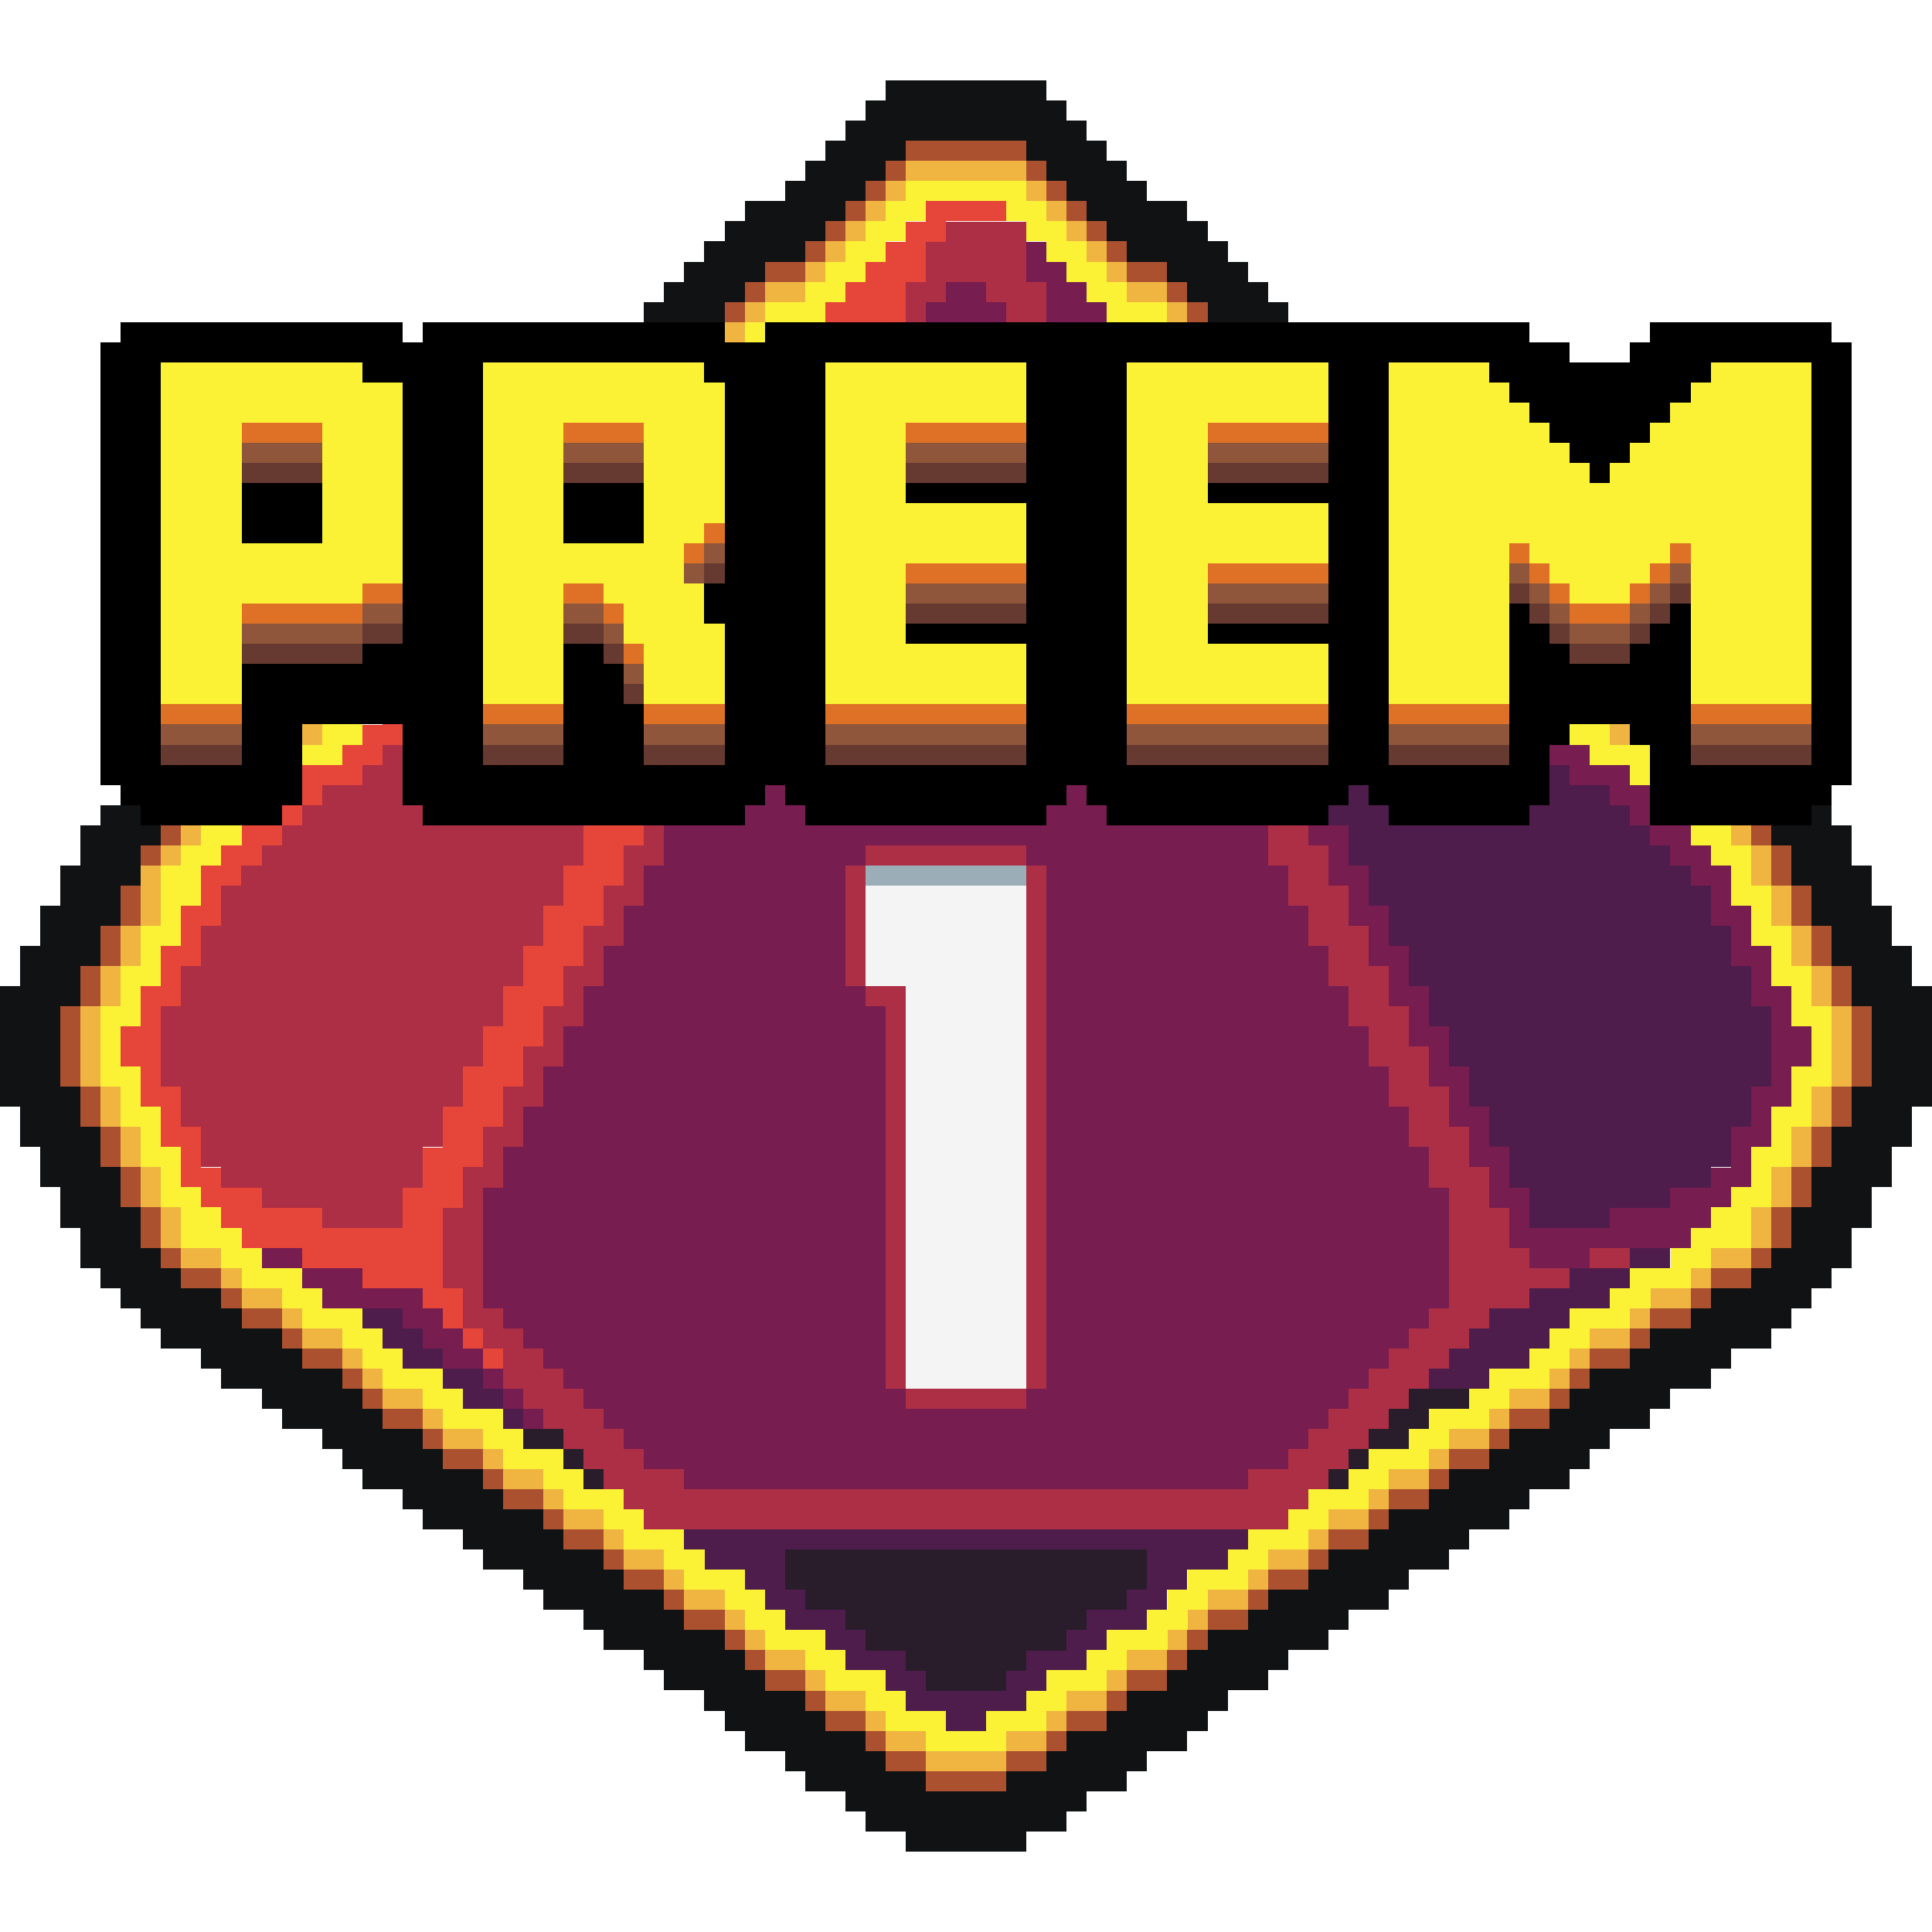 <?xml version="1.0" encoding="UTF-8" standalone="no"?>
<svg
   width="96"
   height="96"
   shape-rendering="crispEdges"
   version="1.1"
   id="svg132687"
   sodipodi:docname="d10_1_preem.svg"
   inkscape:version="1.2.1 (9c6d41e410, 2022-07-14, custom)"
   xmlns:inkscape="http://www.inkscape.org/namespaces/inkscape"
   xmlns:sodipodi="http://sodipodi.sourceforge.net/DTD/sodipodi-0.dtd"
   xmlns="http://www.w3.org/2000/svg"
   xmlns:svg="http://www.w3.org/2000/svg">
  <defs
     id="defs132691" />
  <sodipodi:namedview
     id="namedview132689"
     pagecolor="#ffffff"
     bordercolor="#666666"
     borderopacity="1.0"
     inkscape:showpageshadow="2"
     inkscape:pageopacity="0.0"
     inkscape:pagecheckerboard="0"
     inkscape:deskcolor="#d1d1d1"
     showgrid="false"
     inkscape:zoom="8"
     inkscape:cx="28.625"
     inkscape:cy="46.5"
     inkscape:window-width="1716"
     inkscape:window-height="1386"
     inkscape:window-x="1440"
     inkscape:window-y="702"
     inkscape:window-maximized="1"
     inkscape:current-layer="svg132687" />
  <path
     id="path61070"
     d="m 51,12.003 v 2 h 1 v 2 h 1 v 2 h 1 v 2 h 1 v 2 h 1 v 2 h 1 v 2 h 1 v 1 1 h 1 v 1 1 h 1 v 1 1 h 1 v 2 h 1 v 2 h 1 v 2 h 1 v 2 h 1 v 2 h 1 v 2 h 1 v 2 h 1 v 2 h 1 v 2 h 1 v 2 h 1 v 2 h 1 v 2 h 1 v 1 1 h 1 v 2 h 1 v 2 h 1 v 1 h 2 1 v -1 h 5 v -1 h 1 v -1 h 1 v -1 h 1 v -1 -1 h 1 v -1 -1 h 1 v -1 -1 h 1 v -1 -1 h -1 v -2 h -1 v -2 h -1 v -2 h -1 v -2 h -1 v -1 h -1 v -1 h -1 v -1 h -1 v -1 h -1 v -1 h -2 v -1 h -1 v -1 h -1 v -1 h -1 v -1 h -1 v -1 h -1 v -1 h -1 v -1 h -1 v -1 h -1 v -1 h -1 v -1 h -1 v -1 h -2 v -1 h -1 v -1 h -1 v -1 h -1 v -1 h -1 v -1 h -1 v -1 h -1 v -1 h -1 v -1 h -1 v -1 h -1 v -1 h -1 v -1 h -1 -1 v -1 h -1 v -1 h -1 v -1 h -1 v -1 z m -4,2 v 1 h -1 v 2 h -1 v 2 h -1 v 2 h -1 v 2 h -1 v 2 h -1 v 2 h -1 v 2 h -1 v 2 h -1 v 2 h -1 v 2 h -1 v 2 h -1 v 2 h -1 v 2 h -1 v 2 h -1 v 2 h -1 v 2 h -1 v 2 h -1 v 2 h -1 v 2 h -1 v 2 h -1 v 2 h -1 v 2 h -1 v 6 h 1 v 1 h 1 v 1 h 1 v 1 h 1 v 1 h 1 v 1 h 1 v 1 h 1 v 1 h 1 v 1 h 2 v 1 h 28 v -1 h 2 v -1 h 1 v -1 h 1 v -1 h 1 v -1 h 1 v -1 h 1 v -1 h 1 v -1 h 1 v -1 h 1 v -6 h -1 v -2 h -1 v -2 h -1 v -2 h -1 v -2 h -1 v -2 h -1 v -2 h -1 v -2 h -1 v -2 h -1 v -2 h -1 v -2 h -1 v -2 h -1 v -2 h -1 v -2 h -1 v -1 -1 h -1 v -1 -1 h -1 v -1 -1 h -1 v -1 -1 h -1 v -2 h -1 v -2 h -1 v -2 h -1 v -2 h -1 v -2 h -1 v -1 h -1 z m 8,3 h 1 v 1 h 1 v 1 h 1 v 1 h 1 v 1 h 1 v 1 h 1 v 1 h 1 v 1 h 1 v 1 h 1 v 1 h 1 v 1 h 1 v 1 h 2 v 1 h 1 v 1 h 1 v 1 h 1 v 1 h 1 v 1 h 1 v 1 h 1 v 1 h 1 v 1 h 1 v 1 h 1 v 1 h 1 v 1 h 2 v 1 h 1 v 1 h 1 v 1 h 1 v 1 h 1 v 1 h 1 v 2 h 1 v 2 h 1 v 2 h 1 v 4 h -1 v 2 h -1 v 2 h -1 v 1 h -2 v 1 h -3 v 1 h -4 v -2 h -1 v -2 h -1 v -2 h -1 v -2 h -1 v -2 h -1 v -2 h -1 v -2 h -1 v -2 h -1 v -2 h -1 v -2 h -1 v -2 h -1 v -2 h -1 v -2 h -1 v -2 h -1 v -2 h -1 v -2 h -1 v -2 h -1 v -2 h -1 v -2 h -1 v -2 h -1 v -2 h -1 z m -42,45 v 1 h 2 v -1 z m 2,1 v 1 h 1 v 1 h 4 v 1 h 1 v 1 h 1 v 1 h 2 v -1 h -1 v -1 h -1 v -1 h -1 v -1 h -3 v -1 z m 9,5 v 1 h 1 v -1 z m 1,1 v 1 h 1 v -1 z m 1,1 v 1 h 1 v -1 z"
     style="fill:#781d4f;fill-opacity:1"
     sodipodi:nodetypes="ccccccccccccccccccccccccccccccccccccccccccccccccccccccccccccccccccccccccccccccccccccccccccccccccccccccccccccccccccccccccccccccccccccccccccccccccccccccccccccccccccccccccccccccccccccccccccccccccccccccccccccccccccccccccccccccccccccccccccccccccccccccccccccccccccccccccccccccccccccccccccccccccccccccccccccccccccccccccccccccccccccccccccccccccccccccccccccccccccccccccccccccccccccccccccccccccccccccccccccccccccccccccccccccccccccccccccccccccccccccccccccc" />
  <path
     id="path61056"
     d="m 46,10.003 v 1 h -1 v 1 h -1 v 1 h -1 v 1 h -1 v 1 h -1 v 1 h -1 -1 v 1 h -1 v 1 h -1 v 1 h -1 v 1 h -1 v 1 h -1 v 1 h -1 v 1 h -1 v 1 h -1 v 1 h -1 v 1 h -1 v 1 h -1 -1 v 1 h -1 v 1 h -1 v 1 h -1 v 1 h -1 v 1 h -1 v 1 h -1 v 1 h -1 v 1 h -1 v 1 h -1 v 1 h -1 v 1 h -1 -1 v 1 h -1 v 1 h -1 v 1 h -1 v 1 h -1 v 1 h -1 v 1 1 H 9 v 1 1 h -1 v 1 1 h -1 v 1 1 h -1 v 1 1 h 1 v 1 1 h 1 v 1 1 h 1 v 1 1 h 1 v 1 h 1 v 1 h 1 v 1 h 1 1 1 v 1 h 1 1 1 v 1 h 1 1 1 v 1 h 1 v 1 h 1 v -1 -1 h -1 v -1 -1 -1 -1 h 1 v -1 -1 h 1 v -1 -1 h 1 v -1 -1 h 1 v -1 -1 h 1 v -1 -1 h 1 v -1 -1 h 1 v -1 -1 h 1 v -1 -1 h 1 v -1 -1 h 1 v -1 -1 h 1 v -1 -1 h 1 v -1 -1 h 1 v -1 -1 h 1 v -1 -1 h 1 v -1 -1 h 1 v -1 -1 h 1 v -1 -1 h 1 v -1 -1 h 1 v -1 -1 h 1 v -1 -1 h 1 v -1 -1 h 1 v -1 -1 h 1 v -1 -1 h 1 v -1 -1 h 1 v -1 h 1 1 1 v -1 h -1 -1 -1 z m -23,56 v 1 h 1 v -1 z m 1,1 v 1 h 1 v -1 z m 16,-50 h 1 v 1 1 h -1 v 1 1 h -1 v 1 1 h -1 v 1 1 h -1 v 1 1 h -1 v 1 1 h -1 v 1 1 h -1 v 1 1 h -1 v 1 1 h -1 v 1 1 h -1 v 1 1 h -1 v 1 1 h -1 v 1 1 h -1 v 1 1 h -1 v 1 1 h -1 v 1 1 h -1 v 1 1 h -1 v 1 1 h -1 v 1 1 h -1 v 1 1 h -1 v 1 1 h -1 v 1 1 h -1 -1 -1 -1 v -1 h -1 -1 -1 v -1 h -1 -1 v -1 h -1 v -1 -1 H 9 v -1 -1 h -1 v -1 -1 -1 -1 h 1 v -1 -1 h 1 v -1 -1 h 1 v -1 -1 h 1 v -1 h 1 v -1 h 1 v -1 h 1 v -1 h 1 v -1 h 1 1 v -1 h 1 v -1 h 1 v -1 h 1 v -1 h 1 v -1 h 1 v -1 h 1 v -1 h 1 v -1 h 1 v -1 h 1 v -1 h 1 v -1 h 1 1 v -1 h 1 v -1 h 1 v -1 h 1 v -1 h 1 v -1 h 1 v -1 h 1 v -1 h 1 v -1 h 1 v -1 h 1 v -1 h 1 z"
     style="fill:#e64539;fill-opacity:1" />
  <path
     id="path61062"
     d="m 47,11.003 v 1 h -1 v 2 h -1 v 2 h -1 v 2 h -1 v 2 h -1 v 2 h -1 v 2 h -1 v 2 h -1 v 2 h -1 v 2 h -1 v 2 h -1 v 2 h -1 v 2 h -1 v 2 h -1 v 2 h -1 v 2 h -1 v 2 h -1 v 2 h -1 v 2 h -1 v 2 h -1 v 2 h -1 v 2 h -1 v 2 h -1 v 2 h -1 v 2 h -1 v 4 h 1 v 1 1 h 1 v 1 h 1 v 1 1 h 1 v 1 h 1 v 1 h 1 v 1 h 1 v 1 h 1 v 1 h 1 v 1 h 1 v 1 h 32 v -1 h 1 v -1 h 1 v -1 h 1 v -1 h 1 v -1 h 1 v -1 h 1 v -1 h 1 v -1 h 1 v -1 h 1 v -1 h 1 v -1 h 2 v -1 h 2 v -1 h -2 v -1 h -1 v -2 h -1 v -2 h -1 v -2 h -1 v -2 h -1 v -2 h -1 v -2 h -1 v -2 h -1 v -2 h -1 v -2 h -1 v -2 h -1 v -2 h -1 v -2 h -1 v -2 h -1 v -2 h -1 v -2 h -1 v -2 h -1 v -2 h -1 v -2 h -1 v -2 h -1 v -2 h -1 v -2 h -1 v -2 h -1 v -2 h -1 v -2 h -1 v -2 -1 z m 0,3 h 2 v 1 h 1 v 2 h 1 v 2 h 1 v 2 h 1 v 2 h 1 v 2 h 1 v 2 h 1 v 2 h 1 v 2 h 1 v 2 h 1 v 2 h 1 v 2 h 1 v 2 h 1 v 2 h 1 v 2 h 1 v 2 h 1 v 2 h 1 v 2 h 1 v 2 h 1 v 2 h 1 v 2 h 1 v 2 h 1 v 2 h 1 v 6 h -1 v 1 h -1 v 1 h -1 v 1 h -1 v 1 h -1 v 1 h -1 v 1 h -1 v 1 h -1 v 1 h -2 v 1 h -28 v -1 h -2 v -1 h -1 v -1 h -1 v -1 h -1 v -1 h -1 v -1 h -1 v -1 h -1 v -1 h -1 v -1 h -1 v -1 -4 -1 h 1 v -2 h 1 v -2 h 1 v -2 h 1 v -2 h 1 v -2 h 1 v -2 h 1 v -2 h 1 v -2 h 1 v -2 h 1 v -2 h 1 v -2 h 1 v -2 h 1 v -2 h 1 v -2 h 1 v -2 h 1 v -2 h 1 v -2 h 1 v -2 h 1 v -2 h 1 v -2 h 1 v -2 h 1 v -2 h 1 z m -7,3 v 1 h -1 v 1 h -1 v 1 h -1 v 1 h -1 v 1 h -1 v 1 h -1 v 1 h -1 v 1 h -1 v 1 h -1 v 1 h -1 v 1 h -2 v 1 h -1 v 1 h -1 v 1 h -1 v 1 h -1 v 1 h -1 v 1 h -1 v 1 h -1 v 1 h -1 v 1 h -1 v 1 h -1 v 1 h -2 v 1 h -1 v 1 h -1 v 1 h -1 v 1 h -1 v 1 h -1 v 2 h -1 v 2 H 9 v 2 h -1 v 4 h 1 v 2 h 1 v 2 h 1 v 1 h 2 v 1 h 3 v 1 h 4 v -2 h 1 v -2 h 1 v -2 h 1 v -2 h 1 v -2 h 1 v -2 h 1 v -2 h 1 v -2 l 1.002,10e-4 -0.002,-2.001 h 1 v -2 h 1 v -2 h 1 v -2 h 1 v -2 h 1 v -2 h 1 v -2 h 1 v -2 h 1 v -2 h 1 v -2 h 1 v -2 h 1 v -2 h 1 v -2 h 1 v -1 -1 z m 39,45 v 1 h 2 v -1 z"
     style="fill:#ad2f45;fill-opacity:1"
     sodipodi:nodetypes="cccccccccccccccccccccccccccccccccccccccccccccccccccccccccccccccccccccccccccccccccccccccccccccccccccccccccccccccccccccccccccccccccccccccccccccccccccccccccccccccccccccccccccccccccccccccccccccccccccccccccccccccccccccccccccccccccccccccccccccccccccccccccccccccccccccccccccccccccccccccccccccccccccccccccccccccccccccccccccccccccccccccccccccccccccccccccccccccccccccccccccccccccccccccccccccccccccccccccccccccccccccccccccc" />
  <path
     id="path61132"
     d="m 55,17.003 v 2 h 1 v 2 h 1 v 2 h 1 v 2 h 1 v 2 h 1 v 2 h 1 v 2 h 1 v 2 h 1 v 2 h 1 v 2 h 1 v 2 h 1 v 2 h 1 v 2 h 1 v 2 h 1 v 2 h 1 v 2 h 1 v 2 h 1 v 2 h 1 v 2 h 1 v 1 1 h 1 v 2 h 1 v 2 h 4 v -1 h 3 v -1 h 2 v -1 h 1 v -2 h 1 v -2 h 1 v -4 h -1 v -2 h -1 v -2 h -1 v -2 h -1 v -1 h -1 v -1 h -1 v -1 h -1 v -1 h -1 v -1 h -2 v -1 h -1 v -1 h -1 v -1 h -1 v -1 h -1 v -1 h -1 v -1 h -1 v -1 h -1 v -1 h -1 v -1 h -1 v -1 h -1 v -1 h -2 v -1 h -1 v -1 h -1 v -1 h -1 v -1 h -1 v -1 h -1 v -1 h -1 v -1 h -1 v -1 h -1 v -1 h -1 v -1 h -1 v -1 z m 26,45 v 1 h 2 v -1 z m 0,1 h -3 v 1 h -2 v 1 h -2 v 1 h -1 v 1 h -1 v 1 h -1 v 1 h 3 v -1 h 2 v -1 h 1 v -1 h 1 v -1 h 1 1 v -1 h 1 z m -63,2 v 1 h 1 v 1 h 1 v 1 h 2 v -1 h -1 v -1 h -1 v -1 z m 4,3 v 1 h 1 v 1 h 2 v -1 h -1 v -1 z m 3,2 v 1 h 1 v -1 z m 9,6 v 1 h 1 v 1 h 2 v 1 h 1 v 1 h 1 v 1 h 2 v 1 h 1 v 1 h 2 v 1 h 1 v 1 h 2 v 1 h 1 1 v -1 h 2 v -1 h 1 v -1 h 2 v -1 h 1 v -1 h 2 v -1 h 1 v -1 h 1 v -1 h 1 1 v -1 h 1 v -1 z m 5,1 h 18 v 2 h -1 v 1 h -2 v 1 h -1 v 1 h -2 v 1 h -1 v 1 h -4 v -1 h -1 v -1 h -2 v -1 h -1 v -1 h -2 v -1 h -1 z"
     style="fill:#4f1d4c;fill-opacity:1"
     sodipodi:nodetypes="cccccccccccccccccccccccccccccccccccccccccccccccccccccccccccccccccccccccccccccccccccccccccccccccccccccccccccccccccccccccccccccccccccccccccccccccccccccccccccccccccccccccccccccccccccccccccccccccccccccccccccccccccccccccccccccccccccccccccccccccccccc" />
  <path
     id="path62464"
     d="m 70,69.003 v 1 h -1 v 1 h -1 v 1 h 1 1 v -1 h 1 v -1 h 2 v -1 z m -2,3 h -1 v 1 h 1 z m -1,1 h -1 v 1 h 1 z m -41,-2 v 1 h 2 v -1 z m 2,1 v 1 h 1 v -1 z m 1,1 v 1 h 1 v -1 z m 10,4 v 2 h 1 v 1 h 2 v 1 h 1 v 1 h 2 v 1 h 1 v 1 h 4 v -1 h 1 v -1 h 2 v -1 h 1 v -1 h 2 v -1 h 1 v -2 z"
     style="fill:#291d2b;fill-opacity:1"
     sodipodi:nodetypes="cccccccccccccccccccccccccccccccccccccccccccccccccccccccccccccccc" />
  <path
     id="path87575"
     style="fill:#101213;fill-opacity:1"
     d="m 44.001,3.999 v 1 h -1 v 1 h -1 v 1 h -1 v 1 h -1 v 1 h -1 v 1 h -2 v 1 h -1 v 1 h -1 v 1 h -1 v 1 h -1 v 1 h -1 v 1 h 4 v -1 h 1 v -1 h 1 v -1 h 2 v -1 h 1 v -1 h 1 V 9.999 h 1 V 8.999 h 1 V 7.999 h 1 V 6.999 h 6 v 1 h 1 v 1 h 1 v 1 h 1 v 1 h 1 v 1 h 1 v 1 h 2 v 1 h 1 v 1 h 1 v 1 h 4 v -1 h -1 v -1 h -1 v -1 h -1 v -1 h -1 v -1 h -1 V 9.999 h -2 V 8.999 h -1 V 7.999 h -1 V 6.999 h -1 v -1 h -1 v -1 h -1 V 3.999 Z m 27,55 c -47.333,-39.333 -23.667,-19.667 0,0 z m -66,-19 v 1 h -1 v 2 h -1 v 2 h -1 v 2 h -1 v 2 H 7.0236e-4 v 6 H 1.001 v 2 h 1 v 2 h 1 v 2 h 1 v 2 H 5.001 v 1 h 1 v 1 h 1 v 1 h 1 v 1 h 2 v 1 h 1 v 1 h 2 v 1 h 1 v 1 h 2 v 1 h 1 v 1 h 1 v 1 h 2 v 1 h 1 v 1 h 2 v 1 h 1 v 1 h 2 v 1 h 1 v 1 h 2 v 1 h 1 v 1 h 2 v 1 h 1 v 1 h 2 v 1 h 1 v 1 h 1 v 1 h 2 v 1 h 1 v 1 h 1 1 v 1 h 1 v 1 h 2 v 1 h 6 v -1 h 2 v -1 h 1 v -1 h 2 v -1 h 1 v -1 h 2 v -1 h 1 v -1 h 1 v -1 h 2 v -1 h 1 v -1 h 2 v -1 h 1 v -1 h 2 v -1 h 1 v -1 h 2 v -1 h 1 v -1 h 2 v -1 h 1 v -1 h 2 v -1 h 1 v -1 h 1 v -1 h 2 v -1 h 1 v -1 h 2 v -1 h 1 v -1 h 2 v -1 h 1 v -1 h 1 v -1 h 1 v -1 h 1 v -2 h 1 v -2 h 1 v -2 h 1 v -2 h 1 v -6 h -1 v -2 h -1 v -2 h -1 v -2 h -1 v -2 h -1 v -1 h -1 v 1 h -2 v 1 h 1 v 2 h 1 v 2 h 1 v 2 h 1 v 2 h 1 v 4 h -1 v 2 h -1 v 2 h -1 v 2 h -1 v 2 h -1 v 1 h -1 v 1 h -2 v 1 h -1 v 1 h -2 v 1 h -1 v 1 h -2 v 1 h -1 v 1 h -1 v 1 h -2 v 1 h -1 v 1 h -2 v 1 h -1 v 1 h -2 v 1 h -1 v 1 h -2 v 1 h -1 v 1 h -2 v 1 h -1 v 1 h -2 v 1 h -1 v 1 h -1 v 1 h -2 v 1 h -1 v 1 h -2 v 1 h -1 v 1 h -2 v 1 h -4 v -1 h -2 v -1 h -1 v -1 h -2 v -1 h -1 v -1 h -2 v -1 h -1 v -1 h -1 v -1 h -2 v -1 h -1 v -1 h -2 v -1 h -1 v -1 h -2 v -1 h -1 v -1 h -2 v -1 h -1 v -1 h -2 v -1 h -1 v -1 h -2 v -1 h -1 v -1 h -1 v -1 h -2 v -1 h -1 v -1 h -2 v -1 h -1 v -1 H 9.001 v -1 h -1 v -1 h -1 v -2 h -1 v -2 h -1 v -2 h -1 v -2 h -1 v -4 h 1 v -2 h 1 v -2 h 1 v -2 h 1 v -2 h 1 v -1 h -1 v -1 z"
     sodipodi:nodetypes="ccccccccccccccccccccccccccccccccccccccccccccccccccccccccccccccccccccccccccccccccccccccccccccccccccccccccccccccccccccccccccccccccccccccccccccccccccccccccccccccccccccccccccccccccccccccccccccccccccccccccccccccccccccccccccccccccccccccccccccccccccccccccccccccccccccccccccccccccccccccccccccccccccccccccccccccccccccccccccccccccccccccccccccccccccccccccccccccccccccccccccccccccccccccccccccccccccccccccccccc" />
  <path
     id="path87577"
     d="m 45.001,6.999 v 1 h 1 1 1 1 1 1 v -1 h -1 -1 -1 -1 -1 z m 6,1 v 1 h 1 V 7.999 Z m 1,1 v 1 h 1 V 8.999 Z m 1,1 v 1 h 1 V 9.999 Z m 1,1 v 1 h 1 v -1 z m 1,1 v 1 h 1 v -1 z m 1,1 v 1 h 1 1 v -1 h -1 z m 2,1 v 1 h 1 v -1 z m 1,1 v 1 h 1 v -1 z m -14,-7 h -1 V 8.999 h 1 z m -1,1 h -1 v 1 h 1 z m -1,1 h -1 v 1 h 1 z m -1,1 h -1 v 1 h 1 z m -1,1 h -1 v 1 h 1 z m -1,1 h -1 -1 v 1 h 1 1 z m -2,1 h -1 v 1 h 1 z m -1,1 h -1 v 1 h 1 z m -29,26 v 1 h 1 v -1 z m 0,1 H 7.001 v 1 h 1 z m 79,-1 v 1 h 1 v -1 z m 1,1 v 1 1 h 1 v -1 -1 z m 1,2 v 1 1 h 1 v -1 -1 z m 1,2 v 1 1 h 1 v -1 -1 z m 1,2 v 1 1 h 1 v -1 -1 z m 1,2 v 1 1 1 1 h 1 v -1 -1 -1 -1 z m 0,4 h -1 v 1 1 h 1 v -1 z m -1,2 h -1 v 1 1 h 1 v -1 z m -1,2 h -1 v 1 1 h 1 v -1 z m -1,2 h -1 v 1 1 h 1 v -1 z m -1,2 h -1 v 1 h 1 z m -1,1 h -1 -1 v 1 h 1 1 z m -2,1 h -1 v 1 h 1 z m -1,1 h -1 -1 v 1 h 1 1 z m -2,1 h -1 v 1 h 1 z m -1,1 h -1 -1 v 1 h 1 1 z m -2,1 h -1 v 1 h 1 z m -1,1 h -1 v 1 h 1 z m -1,1 h -1 -1 v 1 h 1 1 z m -2,1 h -1 v 1 h 1 z m -1,1 h -1 -1 v 1 h 1 1 z m -2,1 h -1 v 1 h 1 z m -1,1 h -1 -1 v 1 h 1 1 z m -2,1 h -1 v 1 h 1 z m -1,1 h -1 -1 v 1 h 1 1 z m -2,1 h -1 v 1 h 1 z m -1,1 h -1 -1 v 1 h 1 1 z m -2,1 h -1 v 1 h 1 z m -1,1 h -1 -1 v 1 h 1 1 z m -2,1 h -1 v 1 h 1 z m -1,1 h -1 v 1 h 1 z m -1,1 h -1 -1 v 1 h 1 1 z m -2,1 h -1 v 1 h 1 z m -1,1 h -1 -1 v 1 h 1 1 z m -2,1 h -1 v 1 h 1 z m -1,1 h -1 -1 v 1 h 1 1 z m -2,1 h -1 -1 -1 -1 v 1 h 1 1 1 1 z m -4,0 v -1 h -1 -1 v 1 h 1 z m -2,-1 v -1 h -1 v 1 z m -1,-1 v -1 h -1 -1 v 1 h 1 z m -2,-1 v -1 h -1 v 1 z m -1,-1 v -1 h -1 -1 v 1 h 1 z m -2,-1 v -1 h -1 v 1 z m -1,-1 v -1 h -1 v 1 z m -1,-1 v -1 h -1 -1 v 1 h 1 z m -2,-1 v -1 h -1 v 1 z m -1,-1 v -1 h -1 -1 v 1 h 1 z m -2,-1 v -1 h -1 v 1 z m -1,-1 v -1 h -1 -1 v 1 h 1 z m -2,-1 v -1 h -1 v 1 z m -1,-1 v -1 h -1 -1 v 1 h 1 z m -2,-1 v -1 h -1 v 1 z m -1,-1 v -1 h -1 -1 v 1 h 1 z m -2,-1 v -1 h -1 v 1 z m -1,-1 v -1 h -1 -1 v 1 h 1 z m -2,-1 v -1 h -1 v 1 z m -1,-1 v -1 h -1 v 1 z m -1,-1 v -1 h -1 -1 v 1 h 1 z m -2,-1 v -1 h -1 v 1 z m -1,-1 v -1 h -1 -1 v 1 h 1 z m -2,-1 v -1 h -1 v 1 z m -1,-1 v -1 h -1 -1 v 1 h 1 z m -2,-1 v -1 h -1 v 1 z m -1,-1 v -1 -1 H 7.001 v 1 1 z m -1,-2 v -1 -1 h -1 v 1 1 z m -1,-2 v -1 -1 h -1 v 1 1 z m -1,-2 v -1 -1 h -1 v 1 1 z m -1,-2 v -1 -1 -1 -1 h -1 v 1 1 1 1 z m 0,-4 h 1 v -1 -1 h -1 v 1 z m 1,-2 h 1 v -1 -1 h -1 v 1 z m 1,-2 h 1 v -1 -1 h -1 v 1 z"
     style="fill:#ab5130;fill-opacity:1" />
  <path
     id="path87583"
     d="m 45.001,7.999 v 1 h 1 1 1 1 1 1 V 7.999 h -1 -1 -1 -1 -1 z m 6,1 v 1 h 1 V 8.999 Z m 1,1 v 1 h 1 V 9.999 Z m 1,1 v 1 h 1 v -1 z m 1,1 v 1 h 1 v -1 z m 1,1 v 1 h 1 v -1 z m 1,1 v 1 h 1 1 v -1 h -1 z m 2,1 v 1 h 1 v -1 z m -13,-6 h -1 v 1 h 1 z m -1,1 h -1 v 1 h 1 z m -1,1 h -1 v 1 h 1 z m -1,1 h -1 v 1 h 1 z m -1,1 h -1 v 1 h 1 z m -1,1 h -1 -1 v 1 h 1 1 z m -2,1 h -1 v 1 h 1 z m -1,1 h -1 v 1 h 1 z m -22,20 v 1 h 1 v -1 z m 65,0 v 1 h 1 v -1 z m -71,5 v 1 h 1 v -1 z m 0,1 h -1 v 1 h 1 z m -1,1 H 7.001 v 1 1 1 h 1 v -1 -1 z m -1,3 h -1 v 1 1 h 1 v -1 z m -1,2 h -1 v 1 1 h 1 v -1 z m -1,2 h -1 v 1 1 1 1 h 1 v -1 -1 -1 z m 0,4 v 1 1 h 1 v -1 -1 z m 1,2 v 1 1 h 1 v -1 -1 z m 1,2 v 1 1 h 1 v -1 -1 z m 1,2 v 1 1 h 1 v -1 -1 z m 1,2 v 1 h 1 1 v -1 h -1 z m 2,1 v 1 h 1 v -1 z m 1,1 v 1 h 1 1 v -1 h -1 z m 2,1 v 1 h 1 v -1 z m 1,1 v 1 h 1 1 v -1 h -1 z m 2,1 v 1 h 1 v -1 z m 1,1 v 1 h 1 v -1 z m 1,1 v 1 h 1 1 v -1 h -1 z m 2,1 v 1 h 1 v -1 z m 1,1 v 1 h 1 1 v -1 h -1 z m 2,1 v 1 h 1 v -1 z m 1,1 v 1 h 1 1 v -1 h -1 z m 2,1 v 1 h 1 v -1 z m 1,1 v 1 h 1 1 v -1 h -1 z m 2,1 v 1 h 1 v -1 z m 1,1 v 1 h 1 1 v -1 h -1 z m 2,1 v 1 h 1 v -1 z m 1,1 v 1 h 1 1 v -1 h -1 z m 2,1 v 1 h 1 v -1 z m 1,1 v 1 h 1 v -1 z m 1,1 v 1 h 1 1 v -1 h -1 z m 2,1 v 1 h 1 v -1 z m 1,1 v 1 h 1 1 v -1 h -1 z m 2,1 v 1 h 1 v -1 z m 1,1 v 1 h 1 1 v -1 h -1 z m 2,1 v 1 h 1 1 1 1 v -1 h -1 -1 -1 z m 4,0 h 1 1 v -1 h -1 -1 z m 2,-1 h 1 v -1 h -1 z m 1,-1 h 1 1 v -1 h -1 -1 z m 2,-1 h 1 v -1 h -1 z m 1,-1 h 1 1 v -1 h -1 -1 z m 2,-1 h 1 v -1 h -1 z m 1,-1 h 1 v -1 h -1 z m 1,-1 h 1 1 v -1 h -1 -1 z m 2,-1 h 1 v -1 h -1 z m 1,-1 h 1 1 v -1 h -1 -1 z m 2,-1 h 1 v -1 h -1 z m 1,-1 h 1 1 v -1 h -1 -1 z m 2,-1 h 1 v -1 h -1 z m 1,-1 h 1 1 v -1 h -1 -1 z m 2,-1 h 1 v -1 h -1 z m 1,-1 h 1 1 v -1 h -1 -1 z m 2,-1 h 1 v -1 h -1 z m 1,-1 h 1 1 v -1 h -1 -1 z m 2,-1 h 1 v -1 h -1 z m 1,-1 h 1 v -1 h -1 z m 1,-1 h 1 1 v -1 h -1 -1 z m 2,-1 h 1 v -1 h -1 z m 1,-1 h 1 1 v -1 h -1 -1 z m 2,-1 h 1 v -1 h -1 z m 1,-1 h 1 1 v -1 h -1 -1 z m 2,-1 h 1 v -1 -1 h -1 v 1 z m 1,-2 h 1 v -1 -1 h -1 v 1 z m 1,-2 h 1 v -1 -1 h -1 v 1 z m 1,-2 h 1 v -1 -1 h -1 v 1 z m 1,-2 h 1 v -1 -1 -1 -1 h -1 v 1 1 1 z m 0,-4 v -1 -1 h -1 v 1 1 z m -1,-2 v -1 -1 h -1 v 1 1 z m -1,-2 v -1 -1 h -1 v 1 1 z m -1,-2 v -1 -1 h -1 v 1 1 z m -1,-2 v -1 h -1 v 1 z"
     style="fill:#f0b541;fill-opacity:1" />
  <path
     id="path87593"
     d="m 45.001,8.999 v 1 h -1 v 1 h -1 v 1 h -1 v 1 h -1 v 1 h -1 v 1 h -1 -1 v 1 h 1 1 1 v -1 h 1 v -1 h 1 v -1 h 1 v -1 h 1 v -1 h 1 V 9.999 h 1 1 1 1 v 1 h 1 v 1 h 1 v 1 h 1 v 1 h 1 v 1 h 1 v 1 h 1 1 1 v -1 h -1 -1 v -1 h -1 v -1 h -1 v -1 h -1 v -1 h -1 V 9.999 h -1 V 8.999 h -1 -1 -1 -1 -1 z m -7,7 h -1 v 1 h 1 z m -22,20 v 1 h -1 v 1 h 1 1 v -1 h 1 v -1 h -1 z m 62,0 v 1 h 1 v 1 h 1 1 v 1 h 1 v -1 -1 h -1 -1 v -1 h -1 z m -68,5 v 1 H 9.001 v 1 h -1 v 1 1 1 h -1 v 1 1 h -1 v 1 1 h -1 v 1 1 1 1 h 1 v 1 1 h 1 v 1 1 h 1 v 1 1 h 1 v 1 1 h 1 1 v 1 h 1 v 1 h 1 1 v 1 h 1 v 1 h 1 1 v 1 h 1 v 1 h 1 v 1 h 1 1 v 1 h 1 v 1 h 1 1 v 1 h 1 v 1 h 1 1 v 1 h 1 v 1 h 1 1 v 1 h 1 v 1 h 1 1 v 1 h 1 v 1 h 1 1 v 1 h 1 v 1 h 1 v 1 h 1 1 v 1 h 1 v 1 h 1 1 v 1 h 1 v 1 h 1 1 v 1 h 1 1 1 1 v -1 h 1 1 v -1 h 1 v -1 h 1 1 v -1 h 1 v -1 h 1 1 v -1 h 1 v -1 h 1 v -1 h 1 1 v -1 h 1 v -1 h 1 1 v -1 h 1 v -1 h 1 1 v -1 h 1 v -1 h 1 1 v -1 h 1 v -1 h 1 1 v -1 h 1 v -1 h 1 1 v -1 h 1 v -1 h 1 v -1 h 1 1 v -1 h 1 v -1 h 1 1 v -1 h 1 v -1 h 1 1 v -1 -1 h 1 v -1 -1 h 1 v -1 -1 h 1 v -1 -1 h 1 v -1 -1 -1 -1 h -1 v -1 -1 h -1 v -1 -1 h -1 v -1 -1 h -1 v -1 -1 h -1 v -1 h -1 -1 v 1 h 1 v 1 h 1 v 1 1 h 1 v 1 1 h 1 v 1 1 h 1 v 1 1 h 1 v 1 1 h -1 v 1 1 h -1 v 1 1 h -1 v 1 1 h -1 v 1 h -1 v 1 h -1 v 1 h -1 v 1 h -1 -1 v 1 h -1 v 1 h -1 -1 v 1 h -1 v 1 h -1 v 1 h -1 -1 v 1 h -1 v 1 h -1 -1 v 1 h -1 v 1 h -1 -1 v 1 h -1 v 1 h -1 -1 v 1 h -1 v 1 h -1 -1 v 1 h -1 v 1 h -1 -1 v 1 h -1 v 1 h -1 v 1 h -1 -1 v 1 h -1 v 1 h -1 -1 v 1 h -1 v 1 h -1 -1 v 1 h -1 -1 v -1 h -1 -1 v -1 h -1 v -1 h -1 -1 v -1 h -1 v -1 h -1 -1 v -1 h -1 v -1 h -1 v -1 h -1 -1 v -1 h -1 v -1 h -1 -1 v -1 h -1 v -1 h -1 -1 v -1 h -1 v -1 h -1 -1 v -1 h -1 v -1 h -1 -1 v -1 h -1 v -1 h -1 -1 v -1 h -1 v -1 h -1 v -1 h -1 -1 v -1 h -1 v -1 h -1 -1 v -1 h -1 v -1 h -1 v -1 h -1 v -1 H 9.001 v -1 -1 h -1 v -1 -1 h -1 v -1 -1 h -1 v -1 -1 h 1 v -1 -1 h 1 v -1 -1 h 1 v -1 -1 h 1 v -1 -1 h 1 v -1 h 1 v -1 h -1 z"
     style="fill:#fbf236;fill-opacity:1"
     sodipodi:nodetypes="ccccccccccccccccccccccccccccccccccccccccccccccccccccccccccccccccccccccccccccccccccccccccccccccccccccccccccccccccccccccccccccccccccccccccccccccccccccccccccccccccccccccccccccccccccccccccccccccccccccccccccccccccccccccccccccccccccccccccccccccccccccccccccccccccccccccccccccccccccccccccccccccccccccccccccccccccccccccccccccccccccccccccccccccccccccccccccccccccccccccccccccccccccccccccccccccccccccccccccccccccccccccccccccccccccccccccccccccccccccccccccccccccccccccccccccccccccccccccccccc" />
  <path
     id="path87723"
     d="m 6.001,15.999 v 1 h -1 v 22 h 1 v 1 h 1 v 1 h 7 v -1 h 1 v -4 h 5 v 4 h 1 v 1 h 16 v -1 h 1 v -1 h 1 v 1 h 1 v 1 h 12 v -1 h 1 v -1 h 1 v 1 h 1 v 1 h 11 v -1 h 1 v -1 h 1 v 1 h 1 v 1 h 7 v -1 h 1 v -3 h 1 v -1 h 3 v 1 h 1 v 4 h 8 v -1 h 1 v -1 h 1 v -22 h -1 v -1 h -9 v 1 h -1 v 1 h -3 v -1 h -2 v -1 h -38 v 1 h -1 -1 v -1 h -15 v 1 h -1 v -1 z m 2,2 H 18.001 v 1 h 1 1 v 13 h -2 v 1 h -6 v 5 H 8.001 Z m 16,0 h 11 v 1 h 1 v 10 h -1 v 2 h 1 v 7 h -4 v -3 h -1 v -2 h -1 v -1 h -2 v 6 h -4 z m 17,0 h 10 v 6 h -6 v 1 h 6 v 6 h -6 v 1 h 6 v 6 h -10 z m 15,0 h 10 v 6 h -6 v 1 h 6 v 1 1 1 1 1 1 h -6 v 1 h 6 v 6 h -10 z m 13,0 h 5 v 1 h 1 v 1 h 1 v 1 h 1 v 1 h 1 v 1 h 1 v 1 h 1 v -1 h 1 v -1 h 1 v -1 h 1 v -1 h 1 v -1 h 1 v -1 h 5 v 20 h -6 v -8 h -1 v 1 h -1 v 1 h -1 v 1 h -3 v -1 h -1 v -1 h -1 v -1 h -1 v 8 h -6 z m -57,6 v 3 h 4 v -3 z m 16,0 v 3 h 4 v -3 z"
     sodipodi:nodetypes="ccccccccccccccccccccccccccccccccccccccccccccccccccccccccccccccccccccccccccccccccccccccccccccccccccccccccccccccccccccccccccccccccccccccccccccccccccccccccccccccccccccccccccccccccccccccccccccccccc" />
  <path
     id="path87731"
     style="fill:#fbf236;fill-opacity:1"
     d="m 8.001,17.999 v 17 h 4 v -5 h 6 v -1 h 2 v -10 h -2 v -1 z m 16,0 v 17 h 4 v -6 h 2 v 1 h 1 v 2 h 1 c 0,0 0,2 0,3 h 4 v -4 h -1 v -2 h -1 v -2 h 1 v -1 h 1 v -7 h -1 v -1 z m 17,0 v 17 h 10 v -3 h -6 v -4 h 6 v -3 h -6 v -4 h 6 v -3 z m 28,0 v 17 h 6 v -8 h 1 v 1 h 1 v 1 h 1 v 1 h 3 v -1 h 1 v -1 h 1 v -1 h 1 v 8 h 6 v -17 h -5 v 1 h -1 v 1 h -1 v 1 h -1 v 1 h -1 v 1 h -1 v 1 h -1 v -1 h -1 v -1 h -1 v -1 h -1 v -1 h -1 v -1 h -1 v -1 z m -57,3 h 4 v 6 h -4 z m 16,0 h 4 v 6 h -4 z m 28,-3.001 v 17 h 10 v -3 h -6 v -4 h 6 v -3 h -6 v -4 h 6 v -3 z"
     sodipodi:nodetypes="ccccccccccccccccccccccccccccccccccccccccccccccccccccccccccccccccccccccccccccccccccccccccccccccccccccccccccccccccccc" />
  <path
     id="path87805"
     d="m 12.001,20.999 v 1 h 1 1 1 1 v -1 h -1 -1 -1 z m 16,0 v 1 c 1.333,0 2.667,0 4,0 v -1 c -1.333,0 -2.667,0 -4,0 z m 17,0 v 1 c 2,0 4,0 6,0 v -1 c -2,0 -4,0 -6,0 z m 15,0 v 1 c 2,0 4,0 6,0 v -1 c -2,0 -4,0 -6,0 z m -25,5 v 1 h 1 v -1 z m 0,1 h -1 v 1 h 1 z m 40,0 v 1 h 1 v -1 z m 1,1 v 1 h 1 v -1 z m 1,1 v 1 h 1 v -1 z m 1,1 v 1 c 1,0 2,0 3,0 v -1 c -1,0 -2,0 -3,0 z m 3,0 h 1 v -1 h -1 z m 1,-1 h 1 v -1 h -1 z m 1,-1 h 1 v -1 h -1 z m -38,0 v 1 c 2,0 4,0 6,0 v -1 c -2,0 -4,0 -6,0 z m 15,0 v 1 c 2,0 4,0 6,0 v -1 c -2,0 -4,0 -6,0 z m -42,1 v 1 c 0.667,0 1.333,0 2,0 v -1 c -0.667,0 -1.333,0 -2,0 z m 0,1 c -2,0 -4,0 -6,0 v 1 c 2,0 4,0 6,0 z m 10,-1 v 1 c 0.667,0 1.333,0 2,0 v -1 c -0.667,0 -1.333,0 -2,0 z m 2,1 v 1 h 1 v -1 z m 1,2 v 1 h 1 v -1 z m -23,3 v 1 c 1.333,0 2.667,0 4,0 v -1 c -1.333,0 -2.667,0 -4,0 z m 16,0 v 1 c 1.333,0 2.667,0 4,0 v -1 c -1.333,0 -2.667,0 -4,0 z m 8,0 v 1 c 1.333,0 2.667,0 4,0 v -1 c -1.333,0 -2.667,0 -4,0 z m 9,0 v 1 c 3.333,0 6.667,0 10,0 v -1 c -3.333,0 -6.667,0 -10,0 z m 15,0 v 1 c 3.333,0 6.667,0 10,0 v -1 c -3.333,0 -6.667,0 -10,0 z m 13,0 v 1 c 2,0 4,0 6,0 v -1 c -2,0 -4,0 -6,0 z m 15,0 v 1 c 2,0 4,0 6,0 v -1 c -2,0 -4,0 -6,0 z"
     style="fill:#df7126;fill-opacity:1"
     sodipodi:nodetypes="ccccccccccccccccccccccccccccccccccccccccccccccccccccccccccccccccccccccccccccccccccccccccccccccccccccccccccccccccccccccccccccccccccccccccccccc" />
  <path
     id="path87841"
     d="m 12.001,21.999 v 1 h 1 1 1 1 v -1 h -1 -1 -1 z m 16,0 v 1 h 1 1 1 1 v -1 h -1 -1 -1 z m 17,0 v 1 h 1 1 1 1 1 1 v -1 h -1 -1 -1 -1 -1 z m 15,0 v 1 h 1 1 1 1 1 1 v -1 h -1 -1 -1 -1 -1 z m -25,5 v 1 h 1 v -1 z m 0,1 h -1 v 1 h 1 z m 40,0 v 1 h 1 v -1 z m 1,1 v 1 h 1 v -1 z m 1,1 v 1 h 1 v -1 z m 1,1 v 1 h 1 1 1 v -1 h -1 -1 z m 3,0 h 1 v -1 h -1 z m 1,-1 h 1 v -1 h -1 z m 1,-1 h 1 v -1 h -1 z m -38,0 v 1 h 1 1 1 1 1 1 v -1 h -1 -1 -1 -1 -1 z m 15,0 v 1 h 1 1 1 1 1 1 v -1 h -1 -1 -1 -1 -1 z m -42,1 v 1 h 1 1 v -1 h -1 z m 0,1 h -1 -1 -1 -1 -1 -1 v 1 h 1 1 1 1 1 1 z m 10,-1 v 1 h 1 1 v -1 h -1 z m 2,1 v 1 h 1 v -1 z m 1,2 v 1 h 1 v -1 z m -23,3 v 1 h 1 1 1 1 v -1 h -1 -1 -1 z m 16,0 v 1 h 1 1 1 1 v -1 h -1 -1 -1 z m 8,0 v 1 h 1 1 1 1 v -1 h -1 -1 -1 z m 9,0 v 1 h 1 1 1 1 1 1 1 1 1 1 v -1 h -1 -1 -1 -1 -1 -1 -1 -1 -1 z m 15,0 v 1 h 1 1 1 1 1 1 1 1 1 1 v -1 h -1 -1 -1 -1 -1 -1 -1 -1 -1 z m 13,0 v 1 h 1 1 1 1 1 1 v -1 h -1 -1 -1 -1 -1 z m 15,0 v 1 h 1 1 1 1 1 1 v -1 h -1 -1 -1 -1 -1 z"
     style="fill:#8f563b;fill-opacity:1" />
  <path
     id="path87877"
     d="m 12.001,22.999 v 1 h 4 v -1 z m 16,0 v 1 h 4 v -1 z m 17,0 v 1 h 6 v -1 z m 15,0 v 1 h 6 v -1 z m -25,5 v 1 h 1 v -1 z m 40,1 v 1 h 1 v -1 z m 1,1 v 1 h 1 v -1 z m 1,1 v 1 h 1 v -1 z m 1,1 v 1 h 3 v -1 h -1 -1 z m 3,0 h 1 v -1 h -1 z m 1,-1 h 1 v -1 h -1 z m 1,-1 h 1 v -1 h -1 z m -38,0 v 1 h 6 v -1 z m 15,0 v 1 h 6 v -1 z m -42,1 v 1 h 1 1 v -1 h -1 z m 0,1 h -6 v 1 h 6 z m 10,-1 v 1 h 2 v -1 z m 2,1 v 1 h 1 v -1 z m 1,2 v 1 h 1 v -1 z m -23,3 v 1 h 4 v -1 z m 16,0 v 1 h 4 v -1 z m 8,0 v 1 h 4 v -1 z m 9,0 v 1 h 10 v -1 z m 15,0 v 1 h 10 v -1 z m 13,0 v 1 h 6 v -1 z m 15,0 v 1 h 6 v -1 z"
     style="fill:#663931;fill-opacity:1"
     sodipodi:nodetypes="cccccccccccccccccccccccccccccccccccccccccccccccccccccccccccccccccccccccccccccccccccccccccccccccccccccccccccccccccccccccccccccccccccccc" />
  <path
     id="path61628"
     d="m 42.999,42 v 1 h 8 v -1 z m 8,1 v 26 h 1 v -26 z m 0,26 h -6 v 1 h 6 z m -6,0 v -20 h -2 v 1 h 1 v 19 z m -2,-20 v -6 h -1 v 6 z"
     style="fill:#ad2f45;fill-opacity:1"
     sodipodi:nodetypes="ccccccccccccccccccccccccccc" />
  <path
     id="path61654"
     d="m 42.998,43.002 v 1 h 8 v -1 z"
     style="fill:#9badb7;fill-opacity:1"
     sodipodi:nodetypes="ccccc" />
  <path
     id="path61682"
     d="m 42.998,44.002 v 5 h 2 v 20 h 6 v -25 z"
     style="fill:#f4f4f4;fill-opacity:1"
     sodipodi:nodetypes="ccccccc" />
</svg>
